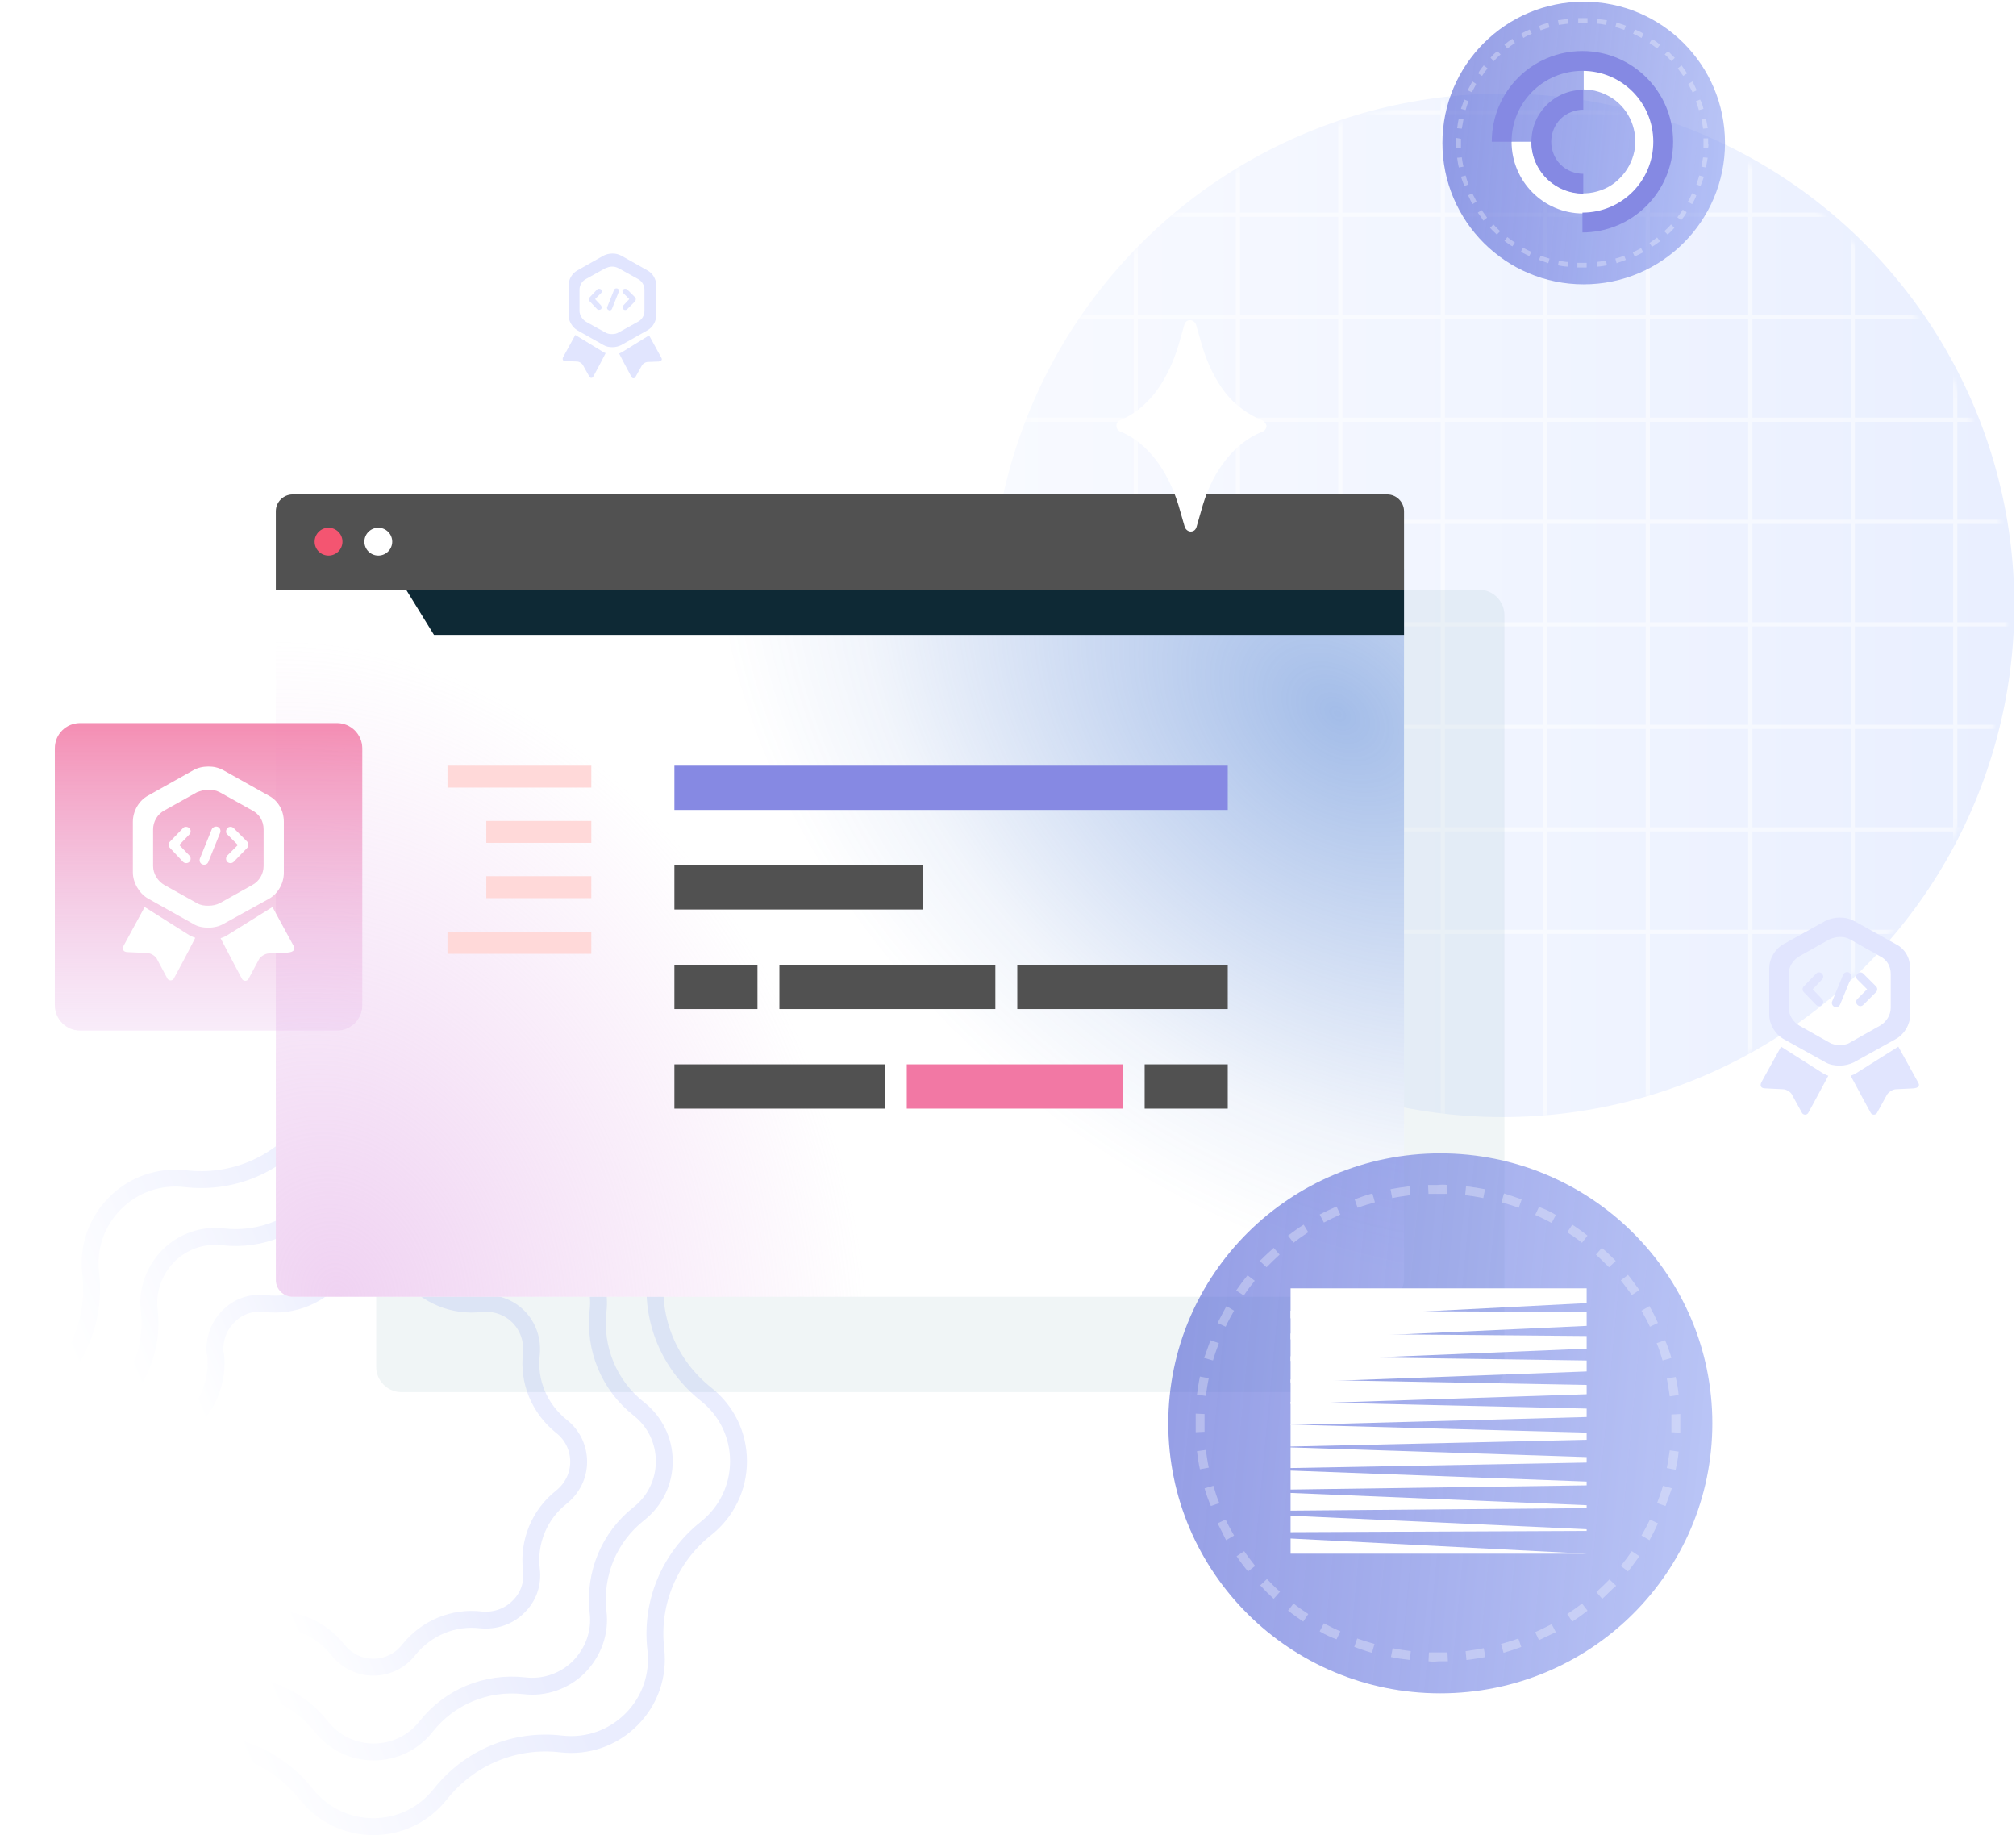 <?xml version="1.0" encoding="utf-8"?>
<!-- Generator: Adobe Illustrator 25.2.0, SVG Export Plug-In . SVG Version: 6.00 Build 0)  -->
<svg version="1.1" id="Layer_1" xmlns="http://www.w3.org/2000/svg" xmlns:xlink="http://www.w3.org/1999/xlink" x="0px"
  y="0px" viewBox="0 0 478 435" style="enable-background:new 0 0 478 435;" xml:space="preserve">
  <style type="text/css">
    .st0 {
      fill: url(#SVGID_1_);
    }

    .st1 {
      fill: url(#SVGID_2_);
      filter: url(#Adobe_OpacityMaskFilter);
    }

    .st2 {
      mask: url(#mask0_407:11849_2_);
    }

    .st3 {
      opacity: 0.5;
    }

    .st4 {
      fill: none;
      stroke: #FFFFFF;
    }

    .st5 {
      fill: none;
      stroke: url(#SVGID_3_);
      stroke-width: 4;
    }

    .st6 {
      fill: none;
      stroke: url(#SVGID_4_);
      stroke-width: 4;
    }

    .st7 {
      fill: none;
      stroke: url(#SVGID_5_);
      stroke-width: 4;
    }

    .st8 {
      fill: #E1E5FE;
    }

    .st9 {
      fill-rule: evenodd;
      clip-rule: evenodd;
      fill: #E1E5FE;
    }

    .st10 {
      fill: #0D5372;
      fill-opacity: 6.000000e-02;
    }

    .st11 {
      fill: #FFFFFF;
    }

    .st12 {
      fill: url(#SVGID_6_);
    }

    .st13 {
      fill: url(#SVGID_7_);
    }

    .st14 {
      fill: #FFD9D9;
    }

    .st15 {
      fill: #8689E3;
    }

    .st16 {
      fill: #515151;
    }

    .st17 {
      fill: #F278A4;
    }

    .st18 {
      fill: #F45571;
    }

    .st19 {
      fill: #0E2935;
    }

    .st20 {
      fill: url(#SVGID_8_);
    }

    .st21 {
      fill-rule: evenodd;
      clip-rule: evenodd;
      fill: #FFFFFF;
    }

    .st22 {
      fill: url(#SVGID_9_);
    }

    .st23 {
      opacity: 0.3;
      fill-rule: evenodd;
      clip-rule: evenodd;
      fill: #FFFFFF;
      enable-background: new;
    }

    .st24 {
      fill: #8589E3;
    }

    .st25 {
      fill: url(#SVGID_10_);
    }
  </style>
  <g>
    <g>
      <linearGradient id="SVGID_1_" gradientUnits="userSpaceOnUse" x1="235.024" y1="143.48" x2="477.556"
        y2="143.48">
        <stop offset="0" style="stop-color:#F8FAFF" />
        <stop offset="1" style="stop-color:#E9EFFF" />
      </linearGradient>
      <circle class="st0" cx="356.3" cy="143.5" r="121.3" />
    </g>
    <defs>
      <filter id="Adobe_OpacityMaskFilter" filterUnits="userSpaceOnUse" x="197.8" y="4.7" width="287.7" height="287.7">
        <feColorMatrix type="matrix" values="1 0 0 0 0  0 1 0 0 0  0 0 1 0 0  0 0 0 1 0" />
      </filter>
    </defs>
    <mask maskUnits="userSpaceOnUse" x="197.8" y="4.7" width="287.7" height="287.7" id="mask0_407:11849_2_">

      <linearGradient id="SVGID_2_" gradientUnits="userSpaceOnUse" x1="576.041" y1="124.873" x2="408.983"
        y2="-81.096" gradientTransform="matrix(1 0 0 -1 -131.854 159.26)">
        <stop offset="0" style="stop-color:#F8B2D9" />
        <stop offset="1" style="stop-color:#ECD2EE" />
      </linearGradient>
      <circle class="st1" cx="355.1" cy="144.2" r="120.9" />
    </mask>
    <g class="st2">
      <g class="st3">
        <line class="st4" x1="463.6" y1="4.7" x2="463.6" y2="292.4" />
        <line class="st4" x1="439.3" y1="4.7" x2="439.3" y2="292.4" />
        <line class="st4" x1="415" y1="4.7" x2="415" y2="292.4" />
        <line class="st4" x1="390.7" y1="4.7" x2="390.7" y2="292.4" />
        <line class="st4" x1="366.4" y1="4.7" x2="366.4" y2="292.4" />
        <line class="st4" x1="342.1" y1="4.7" x2="342.1" y2="292.4" />
        <line class="st4" x1="317.8" y1="4.7" x2="317.8" y2="292.4" />
        <line class="st4" x1="293.5" y1="4.7" x2="293.5" y2="292.4" />
        <line class="st4" x1="269.3" y1="4.7" x2="269.3" y2="292.4" />
        <line class="st4" x1="197.8" y1="26.6" x2="485.5" y2="26.6" />
        <line class="st4" x1="197.8" y1="50.9" x2="485.5" y2="50.9" />
        <line class="st4" x1="197.8" y1="75.2" x2="485.5" y2="75.2" />
        <line class="st4" x1="197.8" y1="99.5" x2="485.5" y2="99.5" />
        <line class="st4" x1="197.8" y1="123.7" x2="485.5" y2="123.7" />
        <line class="st4" x1="197.8" y1="148" x2="485.5" y2="148" />
        <line class="st4" x1="197.8" y1="172.3" x2="485.5" y2="172.3" />
        <line class="st4" x1="197.8" y1="196.6" x2="485.5" y2="196.6" />
        <line class="st4" x1="197.8" y1="220.9" x2="485.5" y2="220.9" />
      </g>
    </g>

    <linearGradient id="SVGID_3_" gradientUnits="userSpaceOnUse" x1="240.272" y1="-178.578" x2="88.793" y2="-243.972"
      gradientTransform="matrix(1 0 0 -1 -131.854 159.26)">
      <stop offset="0" style="stop-color:#EAEDFE" />
      <stop offset="0.474" style="stop-color:#FFFFFF" />
    </linearGradient>
    <path class="st5" d="M149.7,285.2L149.7,285.2c4.4,4.4,6.5,10.4,5.8,16.6c-1.3,11.1,3.2,21.8,11.9,28.7c4.9,3.9,7.7,9.6,7.7,15.9
		c0,6.2-2.8,12-7.7,15.9c-8.7,6.9-13.2,17.7-11.9,28.7c0.7,6.2-1.4,12.2-5.8,16.6h0c-4.4,4.4-10.4,6.5-16.6,5.8
		c-11.1-1.3-21.8,3.2-28.7,11.9h0c-3.9,4.9-9.6,7.7-15.9,7.7c-6.2,0-12-2.8-15.9-7.7h0c-6.9-8.7-17.7-13.2-28.7-11.9h0
		c-6.2,0.7-12.2-1.4-16.6-5.8h0c-4.4-4.4-6.5-10.4-5.8-16.6c1.3-11.1-3.2-21.8-11.9-28.7c-4.9-3.9-7.7-9.6-7.7-15.9
		c0-6.2,2.8-12,7.7-15.9c8.7-6.9,13.2-17.7,11.9-28.7c-0.7-6.2,1.4-12.2,5.8-16.6h0c4.4-4.4,10.4-6.5,16.6-5.8h0
		c11.1,1.3,21.8-3.2,28.7-11.9h0c3.9-4.9,9.6-7.7,15.9-7.7c6.2,0,12,2.8,15.9,7.7l0,0c6.9,8.7,17.7,13.2,28.7,11.9h0
		C139.3,278.7,145.3,280.8,149.7,285.2z" />

    <linearGradient id="SVGID_4_" gradientUnits="userSpaceOnUse" x1="236.612" y1="-180.158" x2="116.259"
      y2="-232.116" gradientTransform="matrix(1 0 0 -1 -131.854 159.26)">
      <stop offset="0" style="stop-color:#EAEDFE" />
      <stop offset="0.474" style="stop-color:#FFFFFF" />
    </linearGradient>
    <path class="st6" d="M35.4,382.1c1-9-2.6-17.7-9.7-23.3c-3.8-3-6-7.5-6-12.4c0-4.9,2.2-9.4,6-12.4c7.1-5.6,10.7-14.3,9.7-23.3
		c-0.6-4.8,1.1-9.5,4.5-13h0c3.4-3.4,8.2-5.1,13-4.5h0c9,1,17.7-2.6,23.3-9.7h0c3-3.8,7.5-6,12.4-6c4.9,0,9.4,2.2,12.4,6l0,0
		c5.6,7.1,14.3,10.7,23.3,9.7l0,0c4.8-0.6,9.5,1.1,13,4.5l0,0c3.4,3.4,5.1,8.2,4.5,13c-1,9,2.6,17.7,9.7,23.3c3.8,3,6,7.5,6,12.4
		c0,4.9-2.2,9.4-6,12.4c-7.1,5.6-10.7,14.3-9.7,23.3c0.6,4.8-1.1,9.5-4.5,13h0c-3.4,3.4-8.2,5.1-13,4.5h0c-9-1-17.7,2.6-23.3,9.7v0
		c-3,3.8-7.5,6-12.4,6c-4.9,0-9.4-2.2-12.4-6h0c-5.6-7.1-14.3-10.7-23.3-9.7h0c-4.8,0.6-9.5-1.1-13-4.5h0
		C36.4,391.7,34.8,386.9,35.4,382.1z" />

    <linearGradient id="SVGID_5_" gradientUnits="userSpaceOnUse" x1="231.018" y1="-182.573" x2="143.981"
      y2="-220.147" gradientTransform="matrix(1 0 0 -1 -131.854 159.26)">
      <stop offset="0" style="stop-color:#EAEDFE" />
      <stop offset="0.474" style="stop-color:#FFFFFF" />
    </linearGradient>
    <path class="st7" d="M122.9,312.1L122.9,312.1c-2.3-2.3-5.5-3.4-8.8-3.1h0c-6.6,0.8-13-1.9-17.2-7.1h0c-2-2.6-5.1-4.1-8.4-4.1
		c-3.3,0-6.3,1.5-8.4,4.1l0,0c-4.1,5.2-10.6,7.9-17.2,7.1l0,0c-3.3-0.4-6.5,0.7-8.8,3.1l0,0c-2.3,2.3-3.4,5.5-3.1,8.8 M122.9,312.1
		c2.3,2.3,3.4,5.5,3.1,8.8c-0.8,6.6,1.9,13,7.1,17.2c2.6,2,4.1,5.1,4.1,8.4c0,3.3-1.5,6.3-4.1,8.4c-5.2,4.1-7.9,10.6-7.1,17.2
		c0.4,3.3-0.7,6.5-3.1,8.8l0,0c-2.3,2.3-5.5,3.4-8.8,3.1h0c-6.6-0.8-13,1.9-17.2,7.1l0,0c-2,2.6-5.1,4.1-8.4,4.1
		c-3.3,0-6.3-1.5-8.4-4.1h0c-4.1-5.2-10.6-7.9-17.2-7.1h0c-3.3,0.4-6.5-0.7-8.8-3.1h0 M54.2,380.8c-2.3-2.3-3.4-5.5-3.1-8.8
		c0.8-6.6-1.9-13-7.1-17.2c-2.6-2-4.1-5.1-4.1-8.4c0-3.3,1.5-6.3,4.1-8.4 M44,338c5.2-4.1,7.9-10.6,7.1-17.2" />
    <path class="st8" d="M156.8,84.8l-2.9-5.3l-6.3,3.9c-0.2,0.1-0.5,0.3-0.8,0.4c1.1,2.2,2.9,5.5,2.9,5.5c0.2,0.5,0.8,0.5,1,0l1.4-2.5
		c0.2-0.5,0.9-1,1.5-1l2.6-0.1C156.8,85.6,157.1,85.3,156.8,84.8z" />
    <path class="st8" d="M136.4,79.4l-2.9,5.3c-0.2,0.5-0.1,0.9,0.7,0.9l2.6,0.1c0.6,0,1.3,0.5,1.5,1l1.4,2.5c0.2,0.5,0.8,0.5,1,0
		c0,0,1.8-3.3,2.9-5.5c-0.4-0.1-0.6-0.3-0.8-0.4L136.4,79.4z" />
    <path class="st8" d="M153.5,78.3c1.3-0.7,2.1-2.2,2.1-3.6v-7c0-1.5-0.8-2.9-2.1-3.6l-6.2-3.5c-0.8-0.4-1.4-0.5-2.1-0.5
		c-0.8,0-1.5,0.2-2.1,0.5l-6.2,3.5c-1.3,0.7-2.1,2.2-2.1,3.6v7c0,1.4,0.9,2.9,2.1,3.6l6.2,3.5c0.7,0.4,1.4,0.5,2.1,0.5
		c0.8,0,1.5-0.2,2.1-0.5L153.5,78.3z M145.1,79.2c-0.6,0-1.1-0.1-1.6-0.4l-4.5-2.5c-0.9-0.5-1.6-1.6-1.6-2.6v-5
		c0-1.1,0.6-2.1,1.6-2.6l4.5-2.5c0.5-0.2,1-0.4,1.6-0.4c0.6,0,1,0.1,1.6,0.4l4.5,2.5c1,0.5,1.6,1.5,1.6,2.6v5c0,1.1-0.6,2.1-1.6,2.6
		l-4.5,2.5C146.2,79.1,145.7,79.2,145.1,79.2z" />
    <path class="st9" d="M142.5,68.6c0.2,0.2,0.3,0.6,0,0.9l-1.4,1.4l1.4,1.5c0.2,0.3,0.2,0.7,0,0.9c-0.3,0.2-0.7,0.2-0.9,0l-1.8-1.9
		c-0.2-0.2-0.2-0.6,0-0.9l1.8-1.9C141.8,68.4,142.2,68.4,142.5,68.6z" />
    <path class="st9" d="M147.8,68.6c0.2-0.2,0.6-0.2,0.9,0l1.9,1.9c0.2,0.2,0.2,0.6,0,0.9l-1.9,1.9c-0.2,0.2-0.6,0.3-0.9,0
		c-0.2-0.2-0.3-0.6,0-0.9l1.4-1.5l-1.4-1.4C147.5,69.2,147.5,68.8,147.8,68.6z" />
    <path class="st9" d="M146.4,68.4c0.3,0.1,0.5,0.5,0.3,0.8l-1.6,4c-0.1,0.3-0.5,0.5-0.8,0.3c-0.3-0.1-0.5-0.5-0.3-0.8l1.6-4
		C145.7,68.4,146.1,68.3,146.4,68.4z" />
    <path class="st8" d="M454.8,256.6l-4.7-8.5l-10,6.3c-0.3,0.2-0.7,0.4-1.3,0.6c1.8,3.4,4.7,8.7,4.7,8.7c0.3,0.7,1.3,0.7,1.6,0l2.2-4
		c0.3-0.7,1.4-1.5,2.3-1.5l4.1-0.2C454.8,257.9,455.3,257.4,454.8,256.6z" />
    <path class="st8" d="M422.3,248.1l-4.7,8.5c-0.3,0.7-0.2,1.4,1,1.4l4.1,0.2c0.9,0,2,0.7,2.3,1.5l2.2,4c0.3,0.7,1.3,0.7,1.6,0
		c0,0,2.9-5.3,4.7-8.7c-0.6-0.2-0.9-0.4-1.3-0.6L422.3,248.1z" />
    <path class="st8" d="M449.5,246.3c2-1.1,3.4-3.4,3.4-5.7v-11.1c0-2.4-1.2-4.6-3.4-5.7l-9.9-5.5c-1.2-0.6-2.2-0.8-3.4-0.8
		c-1.2,0-2.4,0.3-3.4,0.8l-9.9,5.5c-2,1.1-3.4,3.4-3.4,5.7v11.1c0,2.2,1.4,4.6,3.4,5.7l9.9,5.5c1,0.6,2.2,0.8,3.4,0.8
		c1.2,0,2.4-0.3,3.4-0.8L449.5,246.3z M436.2,247.7c-0.9,0-1.7-0.1-2.5-0.6l-7.1-4c-1.4-0.8-2.5-2.5-2.5-4.2v-8c0-1.7,1-3.3,2.5-4.2
		l7.1-4c0.7-0.3,1.6-0.6,2.5-0.6c0.9,0,1.6,0.1,2.5,0.6l7.1,4c1.6,0.8,2.5,2.3,2.5,4.2v8c0,1.7-1,3.3-2.5,4.2l-7.1,4
		C438,247.6,437.1,247.7,436.2,247.7z" />
    <path class="st9" d="M432,230.8c0.4,0.4,0.4,1,0,1.4l-2.2,2.3l2.2,2.3c0.4,0.4,0.4,1,0,1.4c-0.4,0.4-1,0.4-1.4,0l-2.9-3
		c-0.4-0.4-0.4-1,0-1.4l2.9-3C431,230.4,431.6,230.4,432,230.8z" />
    <path class="st9" d="M440.4,230.8c0.4-0.4,1-0.4,1.4,0l3,3c0.4,0.4,0.4,1,0,1.4l-3,3c-0.4,0.4-1,0.4-1.4,0c-0.4-0.4-0.4-1,0-1.4
		l2.3-2.3l-2.3-2.3C440,231.8,440,231.2,440.4,230.8z" />
    <path class="st9" d="M438.3,230.5c0.5,0.2,0.8,0.8,0.6,1.3l-2.6,6.3c-0.2,0.5-0.8,0.8-1.3,0.6c-0.5-0.2-0.8-0.8-0.6-1.3l2.6-6.3
		C437.2,230.6,437.8,230.3,438.3,230.5z" />
    <path class="st10" d="M350.7,330H95.2c-3.3,0-6-2.7-6-6V145.8c0-3.3,2.7-6,6-6h255.5c3.3,0,6,2.7,6,6V324
		C356.7,327.3,354,330,350.7,330z" />
    <path class="st11" d="M69.4,129.1h259.5c2.2,0,4,1.8,4,4v170.3c0,2.2-1.8,4-4,4H69.4c-2.2,0-4-1.8-4-4V133.1
		C65.4,130.9,67.2,129.1,69.4,129.1z" />

    <radialGradient id="SVGID_6_" cx="-2186.1" cy="291.483" r="1"
      gradientTransform="matrix(120.433 -31.118 -39.498 -152.864 274869.5 -23162.41)"
      gradientUnits="userSpaceOnUse">
      <stop offset="0" style="stop-color:#E6B6EA;stop-opacity:0.61" />
      <stop offset="1" style="stop-color:#E6B6EA;stop-opacity:0" />
    </radialGradient>
    <path class="st12" d="M69.4,129.1h259.5c2.2,0,4,1.8,4,4v170.3c0,2.2-1.8,4-4,4H69.4c-2.2,0-4-1.8-4-4V133.1
		C65.4,130.9,67.2,129.1,69.4,129.1z" />

    <radialGradient id="SVGID_7_" cx="-2215.541" cy="307.558" r="1"
      gradientTransform="matrix(-73.84 91.713 128.692 103.613 -202858.625 171494.25)"
      gradientUnits="userSpaceOnUse">
      <stop offset="0" style="stop-color:#386FCE;stop-opacity:0.46" />
      <stop offset="0.76" style="stop-color:#386FCE;stop-opacity:7.000000e-02" />
      <stop offset="1" style="stop-color:#386FCE;stop-opacity:0" />
    </radialGradient>
    <path class="st13" d="M326.9,307.4H71.4c-3.3,0-6-2.7-6-6V135.1c0-3.3,2.7-6,6-6h255.5c3.3,0,6,2.7,6,6v166.3
		C332.9,304.7,330.2,307.4,326.9,307.4z" />
    <rect x="106.1" y="181.5" class="st14" width="34.1" height="5.2" />
    <rect x="159.9" y="181.5" class="st15" width="131.2" height="10.5" />
    <rect x="159.9" y="205.1" class="st16" width="59" height="10.5" />
    <rect x="159.9" y="228.7" class="st16" width="19.7" height="10.5" />
    <rect x="271.4" y="252.3" class="st16" width="19.7" height="10.5" />
    <rect x="184.8" y="228.7" class="st16" width="51.2" height="10.5" />
    <rect x="215" y="252.3" class="st17" width="51.2" height="10.5" />
    <rect x="241.2" y="228.7" class="st16" width="49.9" height="10.5" />
    <rect x="159.9" y="252.3" class="st16" width="49.9" height="10.5" />
    <rect x="115.3" y="207.7" class="st14" width="24.9" height="5.2" />
    <rect x="115.3" y="194.6" class="st14" width="24.9" height="5.2" />
    <rect x="106.1" y="220.9" class="st14" width="34.1" height="5.2" />
    <path class="st16" d="M65.4,121.2c0-2.2,1.8-4,4-4h259.5c2.2,0,4,1.8,4,4v18.6H65.4V121.2z" />
    <circle class="st18" cx="77.9" cy="128.4" r="3.3" />
    <circle class="st11" cx="89.7" cy="128.4" r="3.3" />
    <path class="st19" d="M96.3,139.8h236.6v10.7h-230L96.3,139.8z" />
    <path class="st11" d="M299.2,99.6c-3-1.2-6.2-3.4-8.6-6.4c-2.4-3.1-4.3-6.9-5.6-11.3l-1.4-4.9c-0.2-0.6-0.8-1.1-1.4-1.1
		c-0.7,0-1.2,0.4-1.4,1.1l-1.4,4.9c-1.3,4.3-3.2,8.2-5.6,11.3c-2.4,3-5.2,5.2-8.2,6.4c-0.6,0.2-0.9,0.7-0.9,1.3
		c0,0.6,0.3,1.1,0.9,1.4l0.5,0.2c5.9,2.6,10.7,8.8,13.3,17.2l1.5,5.2c0.2,0.6,0.8,1.1,1.4,1.1c0.7,0,1.2-0.4,1.4-1.1l1.5-5.2
		c2.5-8.4,7.7-14.7,13.7-17.2l0.5-0.2c0.5-0.2,0.9-0.8,0.9-1.4C300.1,100.3,299.7,99.8,299.2,99.6z" />

    <linearGradient id="SVGID_8_" gradientUnits="userSpaceOnUse" x1="181.299" y1="-12.097" x2="181.299" y2="-84.973"
      gradientTransform="matrix(1 0 0 -1 -131.854 159.26)">
      <stop offset="0" style="stop-color:#F278A4;stop-opacity:0.84" />
      <stop offset="1" style="stop-color:#E6B6EA;stop-opacity:0.26" />
    </linearGradient>
    <path class="st20" d="M19,171.4h60.9c3.3,0,6,2.7,6,6v60.9c0,3.3-2.7,6-6,6H19c-3.3,0-6-2.7-6-6v-60.9C13,174,15.7,171.4,19,171.4z
		" />
    <path class="st11" d="M69.6,224.2l-5-9.2l-10.9,6.8c-0.3,0.2-0.8,0.4-1.4,0.6c1.9,3.7,5,9.5,5,9.5c0.3,0.8,1.4,0.8,1.7,0l2.3-4.3
		c0.3-0.8,1.6-1.6,2.5-1.6l4.4-0.2C69.6,225.7,70.1,225.1,69.6,224.2z" />
    <path class="st11" d="M34.3,215l-5,9.2c-0.3,0.8-0.2,1.5,1.1,1.5l4.4,0.2c1,0,2.2,0.8,2.5,1.6l2.3,4.3c0.3,0.8,1.4,0.8,1.7,0
		c0,0,3.1-5.7,5-9.5c-0.6-0.2-1-0.4-1.4-0.6L34.3,215z" />
    <path class="st11" d="M63.7,213.1c2.2-1.2,3.6-3.7,3.6-6.2v-12.1c0-2.6-1.3-5-3.6-6.2l-10.7-6c-1.3-0.7-2.4-0.9-3.6-0.9
		c-1.3,0-2.6,0.3-3.6,0.9l-10.7,6c-2.2,1.2-3.6,3.7-3.6,6.2v12c0,2.4,1.5,5,3.6,6.2l10.7,6c1.1,0.7,2.4,0.9,3.6,0.9
		c1.3,0,2.6-0.3,3.6-0.9L63.7,213.1z M49.4,214.7c-1,0-1.8-0.1-2.7-0.6l-7.7-4.3c-1.6-0.9-2.7-2.7-2.7-4.5v-8.7c0-1.8,1-3.6,2.7-4.5
		l7.7-4.3c0.8-0.3,1.7-0.6,2.7-0.6c1,0,1.7,0.1,2.7,0.6l7.7,4.3c1.7,0.9,2.7,2.5,2.7,4.5v8.7c0,1.8-1,3.6-2.7,4.5l-7.7,4.3
		C51.3,214.5,50.4,214.7,49.4,214.7z" />
    <path class="st21" d="M44.9,196.3c0.4,0.4,0.4,1.1,0,1.5l-2.4,2.5l2.4,2.5c0.4,0.4,0.4,1.1,0,1.5c-0.4,0.4-1.1,0.4-1.5,0l-3.1-3.3
		c-0.4-0.4-0.4-1.1,0-1.5l3.1-3.2C43.7,195.9,44.4,195.9,44.9,196.3z" />
    <path class="st21" d="M53.9,196.3c0.4-0.4,1.1-0.4,1.5,0l3.2,3.2c0.4,0.4,0.4,1.1,0,1.5l-3.2,3.3c-0.4,0.4-1.1,0.4-1.5,0
		c-0.4-0.4-0.4-1.1,0-1.5l2.5-2.5l-2.5-2.5C53.5,197.5,53.5,196.8,53.9,196.3z" />
    <path class="st21" d="M51.6,196c0.6,0.2,0.8,0.9,0.6,1.4l-2.8,6.9c-0.2,0.6-0.9,0.8-1.4,0.6c-0.6-0.2-0.8-0.9-0.6-1.4l2.8-6.9
		C50.4,196.1,51.1,195.8,51.6,196z" />

    <linearGradient id="SVGID_9_" gradientUnits="userSpaceOnUse" x1="459.624" y1="129.871" x2="556.955" y2="120.754"
      gradientTransform="matrix(1 0 0 -1 -131.854 159.26)">
      <stop offset="0" style="stop-color:#2E3ECA;stop-opacity:0.53" />
      <stop offset="1" style="stop-color:#A4B6F8;stop-opacity:0.65" />
    </linearGradient>
    <circle class="st22" cx="375.5" cy="33.9" r="33.5" />
    <path class="st23" d="M405,35l-1.1,0c0-0.4,0-0.7,0-1.1s0-0.8,0-1.1l1.1,0c0,0.4,0,0.8,0,1.2C405.1,34.2,405.1,34.6,405,35z
		 M404.9,30.4l-1.1,0.1c-0.1-0.7-0.2-1.5-0.4-2.2l1.1-0.2C404.6,28.8,404.8,29.6,404.9,30.4z M403.9,25.8l-1.1,0.3
		c-0.2-0.7-0.4-1.4-0.7-2.1l1-0.4C403.5,24.3,403.7,25,403.9,25.8z M402.3,21.4l-1,0.5c-0.3-0.7-0.7-1.3-1-2l1-0.6
		C401.6,20,402,20.7,402.3,21.4z M400,17.4l-0.9,0.6c-0.4-0.6-0.9-1.2-1.3-1.8l0.9-0.7C399.1,16.1,399.6,16.7,400,17.4z M397.1,13.7
		l-0.8,0.8c-0.5-0.5-1-1.1-1.6-1.6l0.8-0.8C396,12.6,396.5,13.2,397.1,13.7z M393.6,10.6l-0.7,0.9c-0.6-0.5-1.2-0.9-1.8-1.3l0.6-0.9
		C392.4,9.6,393,10.1,393.6,10.6z M389.7,8l-0.5,1c-0.7-0.4-1.3-0.7-2-1l0.5-1C388.4,7.3,389.1,7.6,389.7,8z M385.5,6.1l-0.4,1
		c-0.7-0.3-1.4-0.5-2.1-0.7l0.3-1.1C384,5.6,384.8,5.8,385.5,6.1z M381,4.8l-0.2,1.1c-0.7-0.1-1.5-0.3-2.2-0.3l0.1-1.1
		C379.5,4.6,380.2,4.7,381,4.8z M376.4,4.3l0,1.1c-0.4,0-0.7,0-1.1,0c-0.4,0-0.8,0-1.1,0l0-1.1c0.4,0,0.8,0,1.2,0
		C375.6,4.3,376,4.3,376.4,4.3z M371.7,4.5l0.1,1.1c-0.7,0.1-1.5,0.2-2.2,0.3l-0.2-1.1C370.1,4.7,370.9,4.6,371.7,4.5z M367.1,5.4
		l0.3,1.1c-0.7,0.2-1.4,0.4-2.1,0.7l-0.4-1C365.6,5.8,366.4,5.6,367.1,5.4z M362.7,7l0.5,1c-0.7,0.3-1.4,0.6-2,1l-0.5-1
		C361.3,7.6,362,7.3,362.7,7z M358.6,9.2c-0.7,0.4-1.3,0.9-1.9,1.4l0.7,0.9c0.6-0.5,1.2-0.9,1.8-1.3L358.6,9.2z M355,12.1l0.8,0.8
		c-0.6,0.5-1.1,1-1.6,1.6l-0.8-0.8C353.8,13.2,354.4,12.6,355,12.1z M351.8,15.5l0.9,0.7c-0.5,0.6-0.9,1.2-1.3,1.8l-0.9-0.6
		C350.8,16.7,351.3,16.1,351.8,15.5z M349.1,19.3c-0.4,0.7-0.7,1.4-1.1,2.1l1,0.5c0.3-0.7,0.7-1.3,1-2L349.1,19.3z M347.2,23.6
		l1,0.4c-0.3,0.7-0.5,1.4-0.7,2.1l-1.1-0.3C346.7,25,346.9,24.3,347.2,23.6z M345.9,28.1l1.1,0.2c-0.1,0.7-0.3,1.5-0.4,2.2l-1.1-0.1
		C345.6,29.6,345.7,28.8,345.9,28.1z M345.3,32.7c0,0.4,0,0.8,0,1.2c0,0.4,0,0.8,0,1.2l1.1,0c0-0.4,0-0.7,0-1.1s0-0.8,0-1.1
		L345.3,32.7z M345.5,37.4l1.1-0.1c0.1,0.7,0.2,1.5,0.4,2.2l-1.1,0.2C345.7,38.9,345.6,38.1,345.5,37.4z M346.4,41.9l1.1-0.3
		c0.2,0.7,0.4,1.4,0.7,2.1l-1,0.4C346.9,43.4,346.7,42.7,346.4,41.9z M348.1,46.3l1-0.5c0.3,0.7,0.7,1.3,1,2l-1,0.6
		C348.8,47.7,348.4,47,348.1,46.3z M350.4,50.4l0.9-0.6c0.4,0.6,0.9,1.2,1.3,1.8l-0.9,0.7C351.3,51.6,350.8,51,350.4,50.4z
		 M353.3,54l0.8-0.8c0.5,0.5,1,1.1,1.6,1.6l-0.8,0.8C354.4,55.1,353.8,54.6,353.3,54z M356.7,57.1l0.7-0.9c0.6,0.5,1.2,0.9,1.8,1.3
		l-0.6,0.9C358,58.1,357.4,57.6,356.7,57.1z M360.6,59.7l0.5-1c0.7,0.4,1.3,0.7,2,1l-0.5,1C362,60.4,361.3,60.1,360.6,59.7z
		 M364.9,61.6l0.4-1c0.7,0.3,1.4,0.5,2.1,0.7l-0.3,1.1C366.4,62.1,365.6,61.9,364.9,61.6z M369.4,62.9l0.2-1.1
		c0.7,0.1,1.5,0.3,2.2,0.3l-0.1,1.1C370.9,63.2,370.1,63,369.4,62.9z M374,63.4l0-1.1c0.4,0,0.8,0,1.1,0c0.4,0,0.8,0,1.1,0l0,1.1
		c-0.4,0-0.8,0-1.2,0C374.8,63.4,374.4,63.4,374,63.4z M378.7,63.2l-0.1-1.1c0.7-0.1,1.5-0.2,2.2-0.3l0.2,1.1
		C380.2,63,379.5,63.2,378.7,63.2z M383.3,62.4l-0.3-1.1c0.7-0.2,1.4-0.4,2.1-0.7l0.4,1C384.8,61.9,384,62.1,383.3,62.4z
		 M387.6,60.8l-0.5-1c0.7-0.3,1.4-0.6,2-1l0.5,1C389.1,60.1,388.4,60.4,387.6,60.8z M391.7,58.5l-0.6-0.9c0.6-0.4,1.2-0.9,1.8-1.3
		l0.7,0.9C393,57.6,392.4,58.1,391.7,58.5z M395.4,55.6l-0.8-0.8c0.6-0.5,1.1-1,1.6-1.6l0.8,0.8C396.5,54.6,396,55.1,395.4,55.6z
		 M398.6,52.2l-0.9-0.7c0.5-0.6,0.9-1.2,1.3-1.8l0.9,0.6C399.6,51,399.1,51.6,398.6,52.2z M401.2,48.4l-1-0.6c0.4-0.6,0.7-1.3,1-2
		l1,0.5C402,47,401.6,47.7,401.2,48.4z M403.2,44.1l-1-0.4c0.3-0.7,0.5-1.4,0.7-2.1l1.1,0.3C403.7,42.7,403.5,43.4,403.2,44.1z
		 M404.5,39.7l-1.1-0.2c0.1-0.7,0.3-1.5,0.4-2.2l1.1,0.1C404.8,38.1,404.6,38.9,404.5,39.7z" />
    <path class="st11" d="M375.3,50.6c-9.3,0-16.9-7.6-16.9-17h4.7c0,2.4,0.7,4.8,2.1,6.8c1.3,2,3.3,3.6,5.5,4.5
		c2.2,0.9,4.7,1.2,7.1,0.7c2.4-0.5,4.6-1.6,6.3-3.4c1.7-1.7,2.9-3.9,3.4-6.3c0.5-2.4,0.2-4.9-0.7-7.1c-0.9-2.2-2.5-4.2-4.5-5.5
		c-2-1.3-4.4-2.1-6.8-2.1v-4.7c9.3,0,16.9,7.6,16.9,17S384.7,50.6,375.3,50.6z" />
    <path class="st24" d="M375.4,45.9c-3.3,0-6.4-1.3-8.7-3.6c-2.3-2.3-3.6-5.4-3.6-8.7c0-3.3,1.3-6.4,3.6-8.7c2.3-2.3,5.4-3.6,8.7-3.6
		V26c-2,0-4,0.8-5.4,2.2c-1.4,1.4-2.2,3.4-2.2,5.4s0.8,4,2.2,5.4c1.4,1.4,3.4,2.2,5.4,2.2V45.9z" />
    <path class="st24" d="M375.2,55.1v-4.7c9.3,0,16.8-7.5,16.8-16.8s-7.5-16.8-16.8-16.8c-9.3,0-16.8,7.5-16.8,16.8h-4.7
		c0-11.9,9.6-21.5,21.5-21.5c11.8,0,21.5,9.6,21.5,21.5C396.7,45.5,387,55.1,375.2,55.1z" />

    <linearGradient id="SVGID_10_" gradientUnits="userSpaceOnUse" x1="381.499" y1="-169.429" x2="568.872"
      y2="-187.117" gradientTransform="matrix(1 0 0 -1 -131.854 159.26)">
      <stop offset="0" style="stop-color:#2E3ECA;stop-opacity:0.53" />
      <stop offset="1" style="stop-color:#A4B6F8;stop-opacity:0.65" />
    </linearGradient>
    <ellipse class="st25" cx="341.5" cy="337.4" rx="64.5" ry="64" />
    <path class="st23" d="M398.4,339.6l-2.1-0.1c0-0.7,0-1.4,0-2.1s0-1.4,0-2.1l2.1-0.1c0,0.7,0,1.5,0,2.2S398.4,338.8,398.4,339.6z
		 M398,330.7l-2.1,0.3c-0.2-1.4-0.4-2.8-0.7-4.2l2.1-0.4C397.6,327.7,397.9,329.2,398,330.7z M396.3,321.9l-2.1,0.6
		c-0.4-1.4-0.8-2.7-1.4-4.1l2-0.7C395.4,319.1,395.9,320.5,396.3,321.9z M393.1,313.6l-1.9,0.9c-0.6-1.3-1.3-2.6-2-3.8l1.9-1.1
		C391.8,310.9,392.5,312.2,393.1,313.6z M388.7,305.8l-1.8,1.2c-0.8-1.2-1.7-2.3-2.6-3.5l1.7-1.3C387,303.4,387.8,304.6,388.7,305.8
		z M383.1,298.9l-1.6,1.5c-1-1-2-2-3.1-3l1.4-1.6C381,296.8,382,297.8,383.1,298.9z M376.4,292.9l-1.3,1.7c-1.1-0.9-2.3-1.7-3.5-2.5
		l1.2-1.8C374,291.1,375.3,292,376.4,292.9z M368.9,288l-1,1.9c-1.3-0.7-2.5-1.3-3.9-1.9l0.9-1.9C366.3,286.6,367.6,287.2,368.9,288
		z M360.8,284.3l-0.7,2c-1.3-0.5-2.7-0.9-4.1-1.3l0.6-2.1C357.9,283.3,359.4,283.8,360.8,284.3z M352.1,281.9l-0.4,2.1
		c-1.4-0.3-2.8-0.5-4.3-0.7l0.2-2.1C349.2,281.4,350.6,281.6,352.1,281.9z M343.2,280.9l-0.1,2.1c-0.7,0-1.4,0-2.2,0
		c-0.7,0-1.5,0-2.2,0l-0.1-2.1c0.7,0,1.5,0,2.3,0C341.7,280.8,342.4,280.8,343.2,280.9z M334.2,281.2l0.2,2.1
		c-1.4,0.2-2.9,0.4-4.3,0.7l-0.4-2.1C331.2,281.6,332.7,281.4,334.2,281.2z M325.4,282.9l0.6,2.1c-1.4,0.4-2.8,0.8-4.1,1.3l-0.7-2
		C322.5,283.8,323.9,283.3,325.4,282.9z M316.9,286l0.9,1.9c-1.3,0.6-2.6,1.2-3.9,1.9l-1-1.9C314.2,287.2,315.6,286.6,316.9,286z
		 M309.1,290.3c-1.3,0.8-2.5,1.7-3.7,2.6l1.3,1.7c1.1-0.9,2.3-1.7,3.5-2.5L309.1,290.3z M302,295.8l1.4,1.6c-1.1,1-2.1,2-3.1,3
		l-1.6-1.5C299.8,297.8,300.9,296.8,302,295.8z M295.8,302.3l1.7,1.3c-0.9,1.1-1.8,2.3-2.6,3.5l-1.8-1.2
		C294,304.6,294.9,303.4,295.8,302.3z M290.8,309.6c-0.7,1.3-1.4,2.6-2.1,4l1.9,0.9c0.6-1.3,1.3-2.6,2-3.8L290.8,309.6z M287,317.7
		l2,0.7c-0.5,1.3-1,2.7-1.4,4.1l-2.1-0.6C286,320.5,286.5,319.1,287,317.7z M284.5,326.3l2.1,0.4c-0.3,1.4-0.5,2.8-0.7,4.2l-2.1-0.3
		C284,329.2,284.2,327.7,284.5,326.3z M283.5,335.1c0,0.7,0,1.5,0,2.2s0,1.5,0,2.2l2.1-0.1c0-0.7,0-1.4,0-2.1s0-1.4,0-2.1
		L283.5,335.1z M283.8,344l2.1-0.3c0.2,1.4,0.4,2.8,0.7,4.2l-2.1,0.4C284.2,347,284,345.5,283.8,344z M285.6,352.8l2.1-0.6
		c0.4,1.4,0.8,2.7,1.4,4.1l-2,0.7C286.5,355.6,286,354.2,285.6,352.8z M288.7,361.1l1.9-0.9c0.6,1.3,1.3,2.6,2,3.8l-1.9,1.1
		C290.1,363.8,289.4,362.5,288.7,361.1z M293.2,368.9l1.8-1.2c0.8,1.2,1.7,2.3,2.6,3.5l-1.7,1.3C294.9,371.3,294,370.1,293.2,368.9z
		 M298.8,375.8l1.6-1.5c1,1,2,2.1,3.1,3L302,379C300.9,378,299.8,376.9,298.8,375.8z M305.4,381.8l1.3-1.7c1.1,0.9,2.3,1.7,3.5,2.5
		l-1.2,1.8C307.8,383.6,306.6,382.7,305.4,381.8z M312.9,386.7l1-1.9c1.3,0.7,2.5,1.3,3.9,1.9l-0.9,1.9
		C315.6,388.1,314.2,387.5,312.9,386.7z M321.1,390.4l0.7-2c1.4,0.5,2.7,0.9,4.1,1.3l-0.6,2.1C323.9,391.4,322.5,390.9,321.1,390.4z
		 M329.8,392.8l0.4-2.1c1.4,0.3,2.8,0.5,4.3,0.7l-0.2,2.1C332.7,393.3,331.2,393.1,329.8,392.8z M338.7,393.8l0.1-2.1
		c0.7,0,1.4,0,2.2,0c0.7,0,1.4,0,2.2,0l0.1,2.1c-0.7,0-1.5,0-2.2,0C340.2,393.9,339.4,393.9,338.7,393.8z M347.7,393.5l-0.2-2.1
		c1.4-0.2,2.9-0.4,4.3-0.7l0.4,2.1C350.6,393.1,349.2,393.3,347.7,393.5z M356.5,391.8l-0.6-2.1c1.4-0.4,2.8-0.8,4.1-1.3l0.7,2
		C359.4,390.9,357.9,391.4,356.5,391.8z M364.9,388.8l-0.9-1.9c1.3-0.6,2.6-1.2,3.9-1.9l1,1.9C367.6,387.5,366.3,388.1,364.9,388.8z
		 M372.8,384.4l-1.2-1.8c1.2-0.8,2.4-1.6,3.5-2.5l1.3,1.7C375.3,382.7,374,383.6,372.8,384.4z M379.9,379l-1.4-1.6
		c1.1-1,2.1-2,3.1-3l1.6,1.5C382,376.9,381,378,379.9,379z M386,372.5l-1.7-1.3c0.9-1.1,1.8-2.3,2.6-3.5l1.8,1.2
		C387.8,370.1,387,371.3,386,372.5z M391.1,365.1l-1.9-1.1c0.7-1.2,1.4-2.5,2-3.8l1.9,0.9C392.5,362.5,391.8,363.8,391.1,365.1z
		 M394.9,357l-2-0.7c0.5-1.3,1-2.7,1.4-4.1l2.1,0.6C395.9,354.2,395.4,355.6,394.9,357z M397.3,348.4l-2.1-0.4
		c0.3-1.4,0.5-2.8,0.7-4.2l2.1,0.3C397.9,345.5,397.6,347,397.3,348.4z" />
    <path class="st11" d="M376.2,308.9l-70.2,3.6v-7.1h70.2V308.9z" />
    <path class="st11" d="M376.2,314.3l-70.2,3.2v-6.8l70.2,0.3V314.3z" />
    <path class="st11" d="M376.2,319.7l-70.2,2.9v-6.5l70.2,0.6V319.7z" />
    <path class="st11" d="M376.2,325.1l-70.2,2.6v-6.2l70.2,1V325.1z" />
    <path class="st11" d="M376.2,330.5l-70.2,2.3v-5.8l70.2,1.3V330.5z" />
    <path class="st11" d="M376.2,335.9l-70.2,1.9v-5.5l70.2,1.6V335.9z" />
    <path class="st11" d="M376.2,341.3l-70.2,1.6v-5.2l70.2,1.9V341.3z" />
    <path class="st11" d="M376.2,346.7L306,348v-4.9l70.2,2.3V346.7z" />
    <path class="st11" d="M376.2,352.1l-70.2,1v-4.5l70.2,2.6V352.1z" />
    <path class="st11" d="M376.2,357.5l-70.2,0.6v-4.2l70.2,2.9V357.5z" />
    <path class="st11" d="M376.2,362.9l-70.2,0.3v-3.9l70.2,3.2V362.9z" />
    <path class="st11" d="M376.2,368.3H306v-3.6L376.2,368.3z" />
  </g>
</svg>
